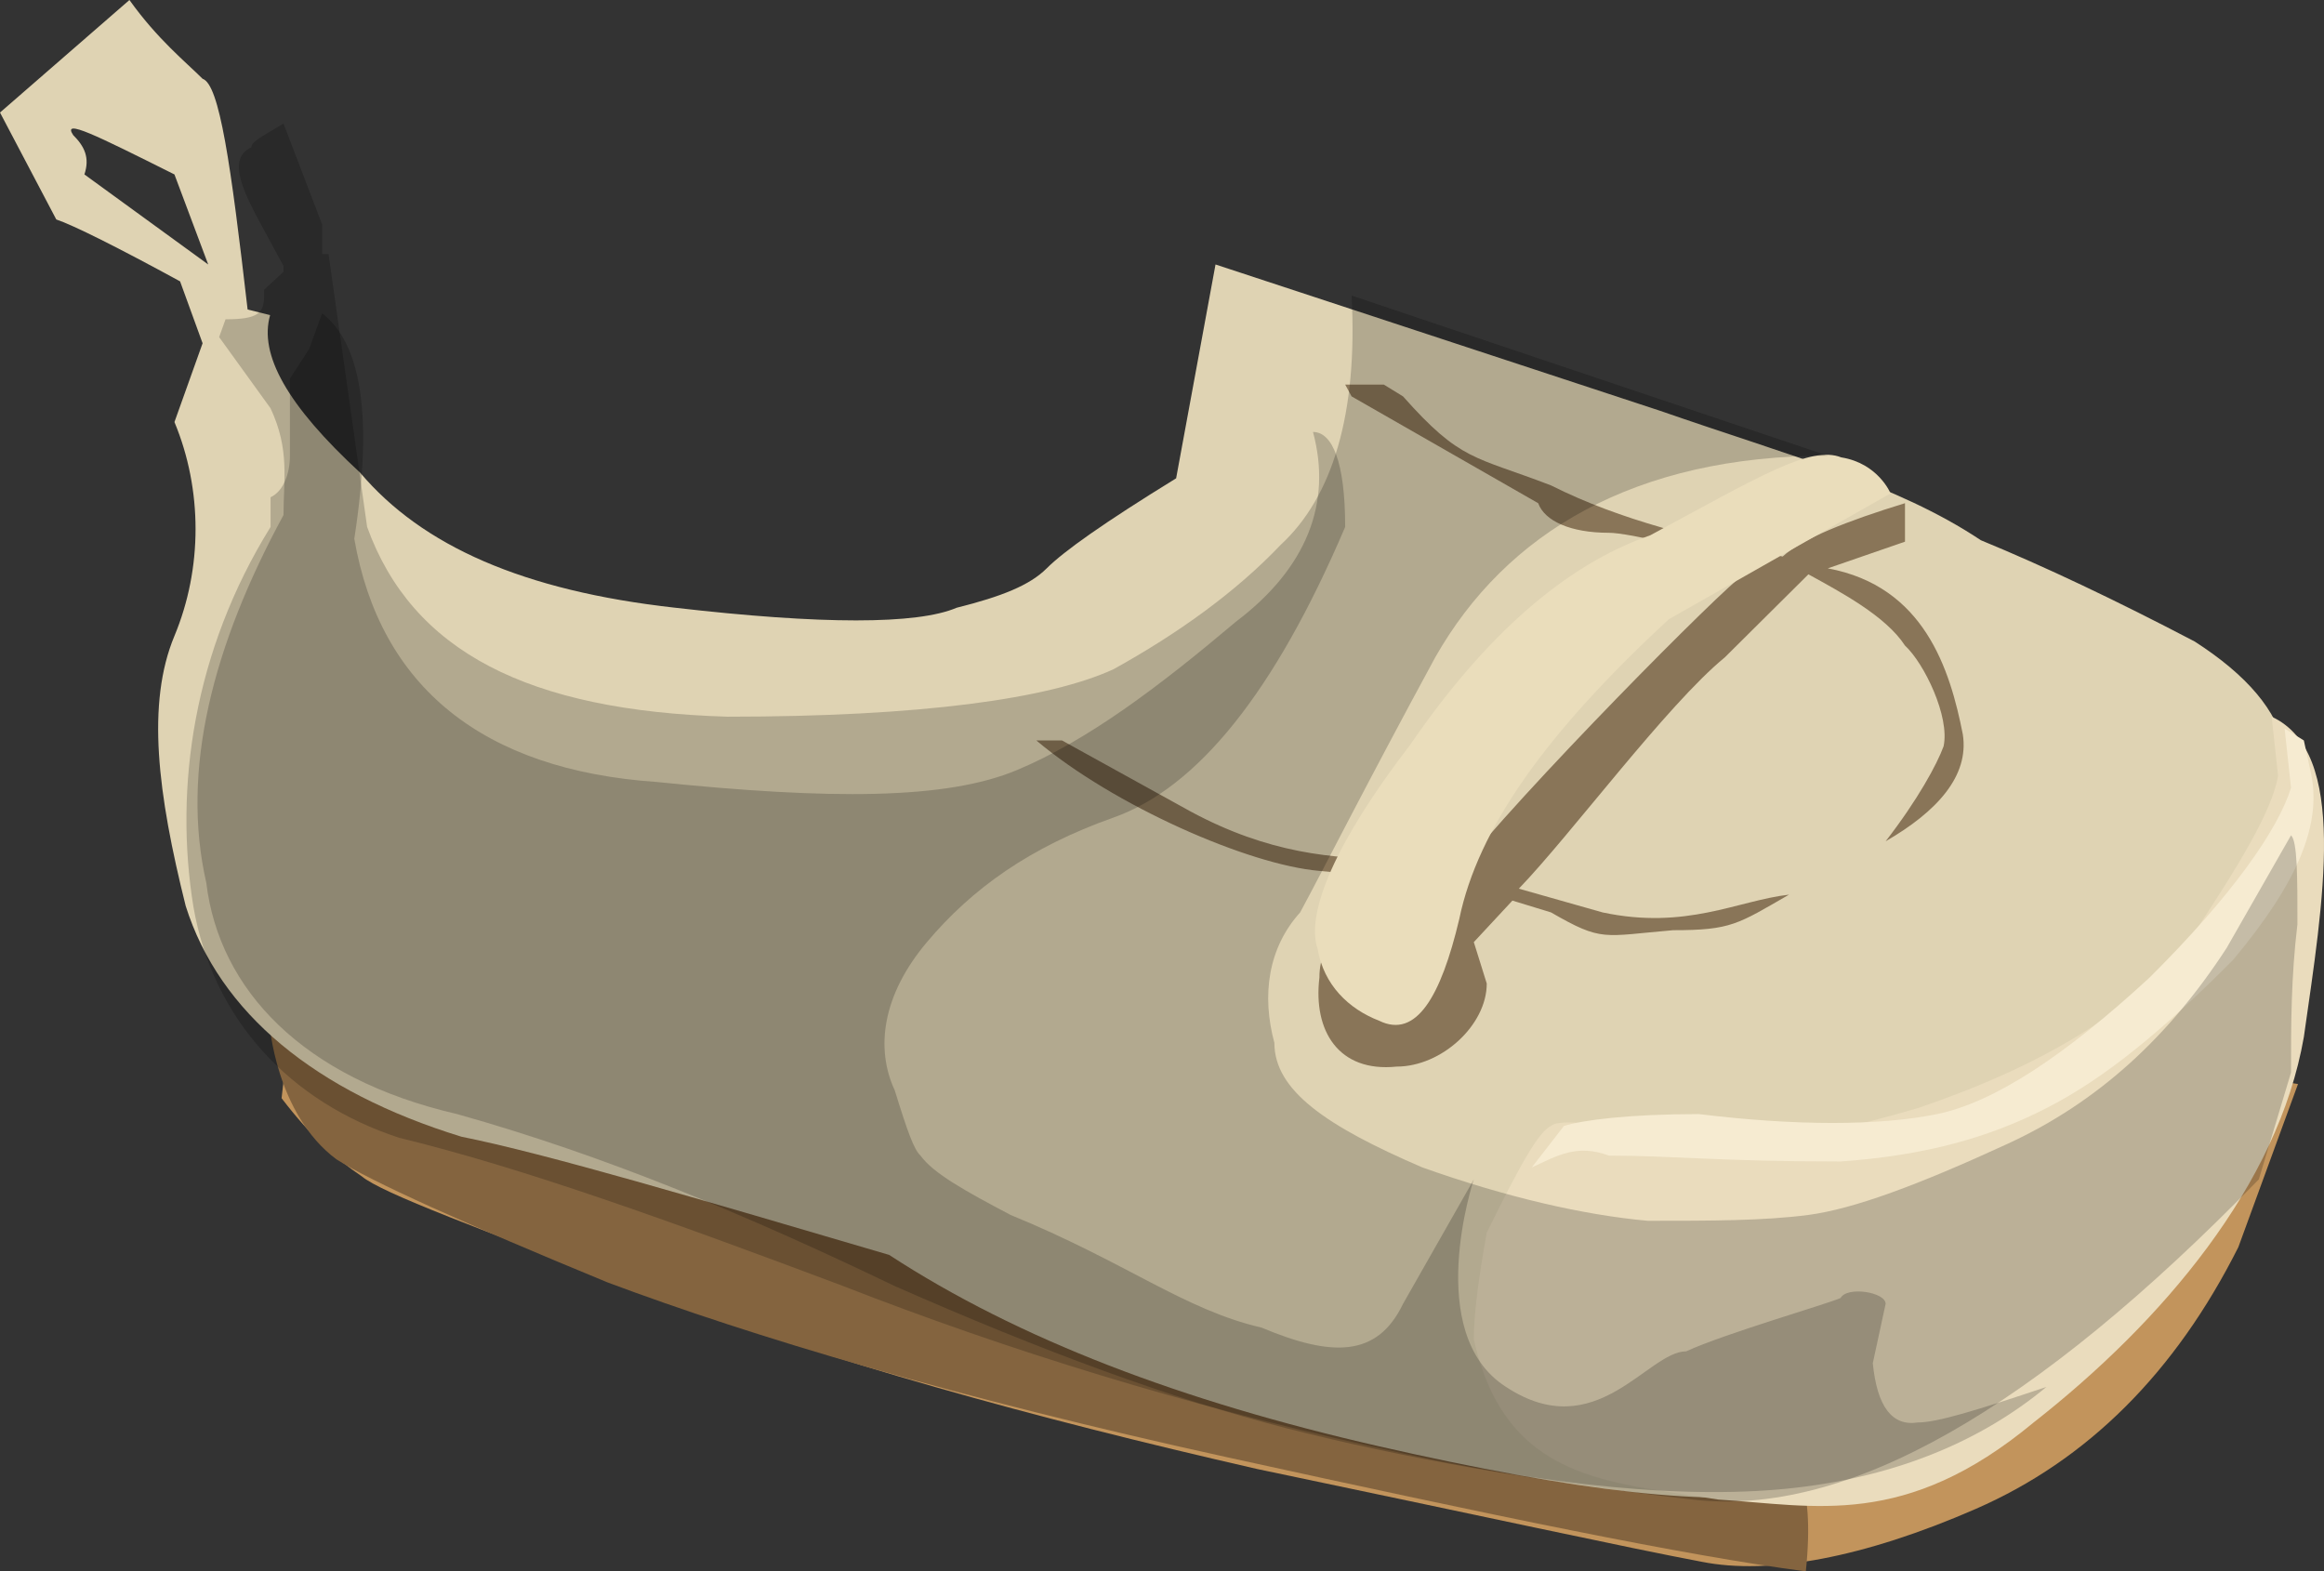 <?xml version="1.0" encoding="UTF-8" standalone="no"?>
<!-- Generator: flash2svg, http://dissentgraphics.com/tools/flash2svg -->

<svg
   xmlns:dc="http://purl.org/dc/elements/1.1/"
   xmlns:cc="http://creativecommons.org/ns#"
   xmlns:rdf="http://www.w3.org/1999/02/22-rdf-syntax-ns#"
   xmlns:svg="http://www.w3.org/2000/svg"
   xmlns="http://www.w3.org/2000/svg"
   xmlns:sodipodi="http://sodipodi.sourceforge.net/DTD/sodipodi-0.dtd"
   xmlns:inkscape="http://www.inkscape.org/namespaces/inkscape"
   id="AvatarAssets"
   image-rendering="auto"
   version="1.1"
   x="0px"
   y="0px"
   width="20.649"
   height="13.962"
   viewBox="0 0 20.649 13.962"
   inkscape:version="0.48.4 r9939"
   sodipodi:docname="AvatarAssets_shoeCloseA008.svg">
  <rect x="0" y="0" width="20.649" height="13.962" fill="#333333" stroke="none"/>
  <sodipodi:namedview
     pagecolor="#ffffff"
     bordercolor="#666666"
     borderopacity="1"
     objecttolerance="10"
     gridtolerance="10"
     guidetolerance="10"
     inkscape:pageopacity="0"
     inkscape:pageshadow="2"
     inkscape:window-width="640"
     inkscape:window-height="480"
     id="namedview3069"
     showgrid="false"
     fit-margin-top="0"
     fit-margin-left="0"
     fit-margin-right="0"
     fit-margin-bottom="0"
     inkscape:zoom="1.9032258"
     inkscape:cx="37.949"
     inkscape:cy="-48.137"
     inkscape:window-x="0"
     inkscape:window-y="0"
     inkscape:window-maximized="0"
     inkscape:current-layer="AvatarAssets" />
  <defs
     id="defs3046" />
  <g
     id="shoeCloseA9"
     overflow="visible"
     style="overflow:visible"
     transform="translate(5.949,0.099)">
    <g
       id="shoeCloseA008_0">
      <g
         id="element">
        <g
           id="drawingObject">
          <path
             id="path"
             d="m 11.606,13.308 c 0.994,-0.434 1.772,-1.21 2.333,-2.326 L 14.469,9.533 7.188,8.43 C 7.009,8.281 -3.424,8.141 -3.424,8.141 l 0.056,0.809 -0.079,0.709 c 0.263,0.343 0.486,0.542 0.711,0.693 0.179,0.15 1.046,0.47 2.597,1.055 1.551,0.585 3.337,1.084 5.358,1.546 1.976,0.413 3.309,0.704 3.953,0.825 0.597,0.119 1.44,-0.036 2.434,-0.47 z"
             inkscape:connector-curvature="0"
             style="fill:#c2945c" />
        </g>
        <g
           id="drawingObject1">
          <path
             id="path1"
             d="M 10.096,13.863 C 10.179,13.06 10.009,12.721 9.636,12.753 9.217,12.784 8.813,12.482 8.42,11.944 7.983,11.357 7.996,11.073 8.415,11.043 l 0.046,0.001 c 0,0 -1.971,-1.551 -4.037,-3.058 L -3.363,7.812 -3.556,8.99 -3.483,9.42 -3.556,8.99 c 0,0 0.056,0.809 0.595,1.211 0.315,0.202 1.134,0.568 2.409,1.094 1.278,0.479 3.109,1.028 5.497,1.552 2.389,0.524 4.09,0.878 5.151,1.016 z"
             inkscape:connector-curvature="0"
             style="fill:#84643f" />
        </g>
        <g
           id="drawingObject2">
          <path
             id="path2"
             d="m 4.851,2.251 -0.35,1.9 c -0.65,0.4 -1,0.65 -1.15,0.8 -0.15,0.15 -0.4,0.25 -0.8,0.35 -0.35,0.15 -1.2,0.15 -2.5,0 -1.35,-0.15 -2.25,-0.55 -2.8,-1.2 -0.65,-0.6 -0.9,-1.05 -0.8,-1.4 l -0.2,-0.05 c -0.15,-1.3 -0.25,-2 -0.4,-2.05 -0.15,-0.15 -0.4,-0.35 -0.65,-0.7 l -1.15,1 0.5,0.95 c 0.15,0.05 0.55,0.25 1.1,0.55 l 0.2,0.55 -0.25,0.7 c 0.25,0.6 0.25,1.3 0,1.9 -0.25,0.6 -0.15,1.4 0.1,2.4 0.3,0.95 1.15,1.65 2.45,2.05 0.75,0.15 2.1,0.55 3.8,1.05 1.15,0.75 2.6,1.3 4.35,1.7 1.75,0.4 3,0.55 3.75,0.4 0.75,-0.1 1.55,-0.55 2.35,-1.4 0.6,-0.6 1.1,-1.15 1.45,-1.7 0.5,-0.95 0.65,-2.8 0.5,-3.5 q -0.1,-0.5 -0.8,-0.95 -1.05,-0.55 -1.9,-0.9 c -0.75,-0.5 -1.7,-0.75 -2.85,-1.15 l -3.95,-1.3 z m -10.15,-1.15 c -0.1,-0.15 0.2,0 0.9,0.35 l 0.3,0.8 -1.1,-0.8 c 0.05,-0.15 0,-0.25 -0.1,-0.35 z"
             inkscape:connector-curvature="0"
             style="fill:#dfd3b3" />
        </g>
        <g
           id="drawingObject3">
          <path
             id="path6"
             d="m 7.718,4.372 c 0.057,0.158 0.286,0.263 0.629,0.263 0.171,0 0.857,0.158 1.315,0.316 L 9.547,5.004 C 9.376,5.11 7.546,6.954 6.975,7.692 L 6.46,7.534 C 5.888,7.534 5.317,7.481 4.631,7.112 L 3.487,6.48 l -0.228,0 c 0.686,0.579 1.886,1.106 2.515,1.159 l 1.086,0.106 -0.228,0.263 -0.343,0 C 6.06,8.113 5.774,8.219 5.774,8.588 5.717,9.062 5.946,9.431 6.46,9.378 6.86,9.378 7.261,9.009 7.261,8.64 L 7.146,8.272 7.489,7.903 7.832,8.008 C 8.29,8.272 8.29,8.219 8.918,8.166 9.433,8.166 9.49,8.113 9.947,7.85 9.49,7.903 9.033,8.166 8.29,8.008 L 7.546,7.797 C 8.004,7.323 8.861,6.164 9.376,5.742 l 0.743,-0.738 c 0.286,0.158 0.686,0.369 0.858,0.633 0.171,0.158 0.4,0.632 0.343,0.895 -0.058,0.159 -0.229,0.475 -0.515,0.844 0.457,-0.264 0.743,-0.58 0.686,-0.949 -0.114,-0.58 -0.343,-1.317 -1.2,-1.476 l 0.686,-0.237 0,-0.342 C 10.462,4.53 10.062,4.688 9.89,4.846 9.147,4.688 8.461,4.53 7.832,4.214 7.146,3.95 7.032,4.003 6.517,3.423 l -0.171,-0.105 -0.343,0 0.057,0.105 1.658,0.949 z"
             inkscape:connector-curvature="0"
             style="fill:#897558" />
        </g>
        <g
           id="drawingObject4">
          <path
             id="path7"
             d="M 6.306,8.971 C 6.634,9.131 6.853,8.758 7.017,8.066 7.182,7.267 7.784,6.415 8.879,5.403 l 1.97,-1.118 c 0,0 -0.109,-0.267 -0.438,-0.32 C 10.138,3.858 9.7,4.125 8.714,4.657 7.948,4.924 7.236,5.563 6.579,6.521 5.923,7.373 5.649,8.012 5.758,8.332 5.813,8.652 6.032,8.865 6.306,8.971 z"
             inkscape:connector-curvature="0"
             style="fill:#eaddbb" />
        </g>
        <g
           id="drawingObject5">
          <path
             id="path8"
             d="m 14.292,6.796 c -0.057,0.316 -0.343,0.79 -0.8,1.476 C 12.978,8.904 12.177,9.378 11.091,9.747 10.005,10.063 9.204,10.169 8.69,10.011 8.175,9.853 7.889,9.853 7.832,9.905 7.718,9.958 7.546,10.274 7.261,10.854 q -0.115,0.632 -0.115,0.948 c 0.286,1.265 1.201,1.265 2.173,1.423 0.857,0.053 1.658,0.264 2.801,-0.685 1.143,-0.896 2.172,-2.108 2.401,-3.425 0.172,-1.212 0.4,-2.53 -0.286,-2.846 l 0.057,0.527 z"
             inkscape:connector-curvature="0"
             style="fill:#eadcbd" />
        </g>
        <g
           id="drawingObject6">
          <path
             id="path9"
             d="M 13.892,8.43 C 14.464,7.745 14.693,7.218 14.578,6.743 L 14.521,6.48 14.35,6.374 14.407,6.901 C 14.292,7.27 13.892,7.85 13.149,8.588 12.406,9.273 11.777,9.694 11.262,9.8 c -0.514,0.105 -1.257,0.105 -2.115,0 -0.629,0 -1.029,0.053 -1.2,0.105 l -0.286,0.369 c 0.228,-0.105 0.4,-0.211 0.686,-0.105 0.571,0 0.972,0.052 2.058,0.052 0.743,-0.052 1.315,-0.21 1.829,-0.474 0.515,-0.263 1.029,-0.685 1.658,-1.317 z"
             inkscape:connector-curvature="0"
             style="fill:#f6ebd1" />
        </g>
        <g
           id="drawingObject7">
          <path
             id="path10"
             d="M 5.431,4.741 C 5.031,5.162 4.516,5.531 3.945,5.847 3.373,6.111 2.23,6.269 0.514,6.269 -1.258,6.216 -2.287,5.689 -2.687,4.583 l -0.343,-2.425 -0.057,0 0,-0.263 -0.343,-0.896 c -0.172,0.105 -0.286,0.158 -0.286,0.211 -0.229,0.105 -0.057,0.421 0.114,0.737 l 0.172,0.317 0,0.052 -0.172,0.159 0,0.052 c 0,0.158 -0.057,0.211 -0.343,0.211 l -0.057,0.158 0.457,0.633 c 0.172,0.368 0.115,0.632 0.115,0.948 -0.629,1.16 -0.915,2.266 -0.686,3.268 0.114,0.948 0.857,1.739 2.229,2.055 1.315,0.369 2.573,0.896 3.888,1.528 1.315,0.58 2.458,1.001 3.487,1.265 1.029,0.263 2.23,0.474 3.602,0.632 1.372,0.158 3.03,-0.79 5.031,-2.845 l 0.286,-0.949 c 0,-0.422 0,-0.843 0.057,-1.318 0,-0.421 0,-0.737 -0.057,-0.79 l -0.572,1.001 c -0.514,0.791 -1.143,1.37 -1.944,1.739 -0.8,0.369 -1.372,0.58 -1.772,0.633 -0.4,0.052 -0.858,0.052 -1.429,0.052 C 8.118,10.696 7.432,10.538 6.689,10.274 5.831,9.905 5.374,9.589 5.374,9.167 5.26,8.746 5.317,8.324 5.603,8.008 5.831,7.586 6.174,6.901 6.803,5.742 7.432,4.635 8.575,3.95 10.291,3.95 L 6.06,2.527 C 6.117,3.581 5.888,4.319 5.431,4.741 z"
             inkscape:connector-curvature="0"
             style="fill:#000000;fill-opacity:0.2" />
        </g>
        <g
           id="drawingObject8">
          <path
             id="path11"
             d="M 6.003,4.583 C 6.003,4.003 5.888,3.739 5.717,3.739 5.888,4.372 5.66,4.951 5.031,5.426 4.345,6.005 3.716,6.48 3.087,6.743 2.458,7.007 1.429,7.007 -0.114,6.849 -1.658,6.743 -2.573,6.005 -2.801,4.688 -2.63,3.581 -2.744,2.949 -3.087,2.685 l -0.115,0.317 -0.171,0.263 0,0.685 c 0,0.158 -0.057,0.316 -0.172,0.369 l 0,0.264 c -0.686,1.106 -0.857,2.318 -0.686,3.372 0.172,1.002 0.858,1.739 1.83,2.056 1.086,0.263 2.401,0.737 3.944,1.317 1.487,0.58 3.031,1.054 4.688,1.423 1.601,0.369 2.859,0.474 3.774,0.369 0.914,-0.105 1.658,-0.422 2.229,-0.896 -0.629,0.211 -0.972,0.316 -1.143,0.316 q -0.343,0.053 -0.4,-0.527 l 0.114,-0.527 c 0,-0.105 -0.343,-0.158 -0.4,-0.052 -0.114,0.052 -1.029,0.316 -1.372,0.474 -0.343,0 -0.801,0.843 -1.601,0.316 C 6.689,11.75 7.146,10.38 7.146,10.38 L 7.032,11.117 7.146,10.38 6.517,11.486 C 6.289,11.961 5.888,11.961 5.26,11.697 4.574,11.539 4.059,11.117 3.03,10.696 2.63,10.485 2.344,10.327 2.23,10.169 2.172,10.116 2.115,9.958 2.001,9.589 1.829,9.22 1.887,8.746 2.287,8.272 2.687,7.797 3.201,7.428 3.945,7.165 4.688,6.901 5.374,6.058 6.003,4.583 z"
             inkscape:connector-curvature="0"
             style="fill:#000000;fill-opacity:0.2" />
        </g>
      </g>
    </g>
  </g>
</svg>
